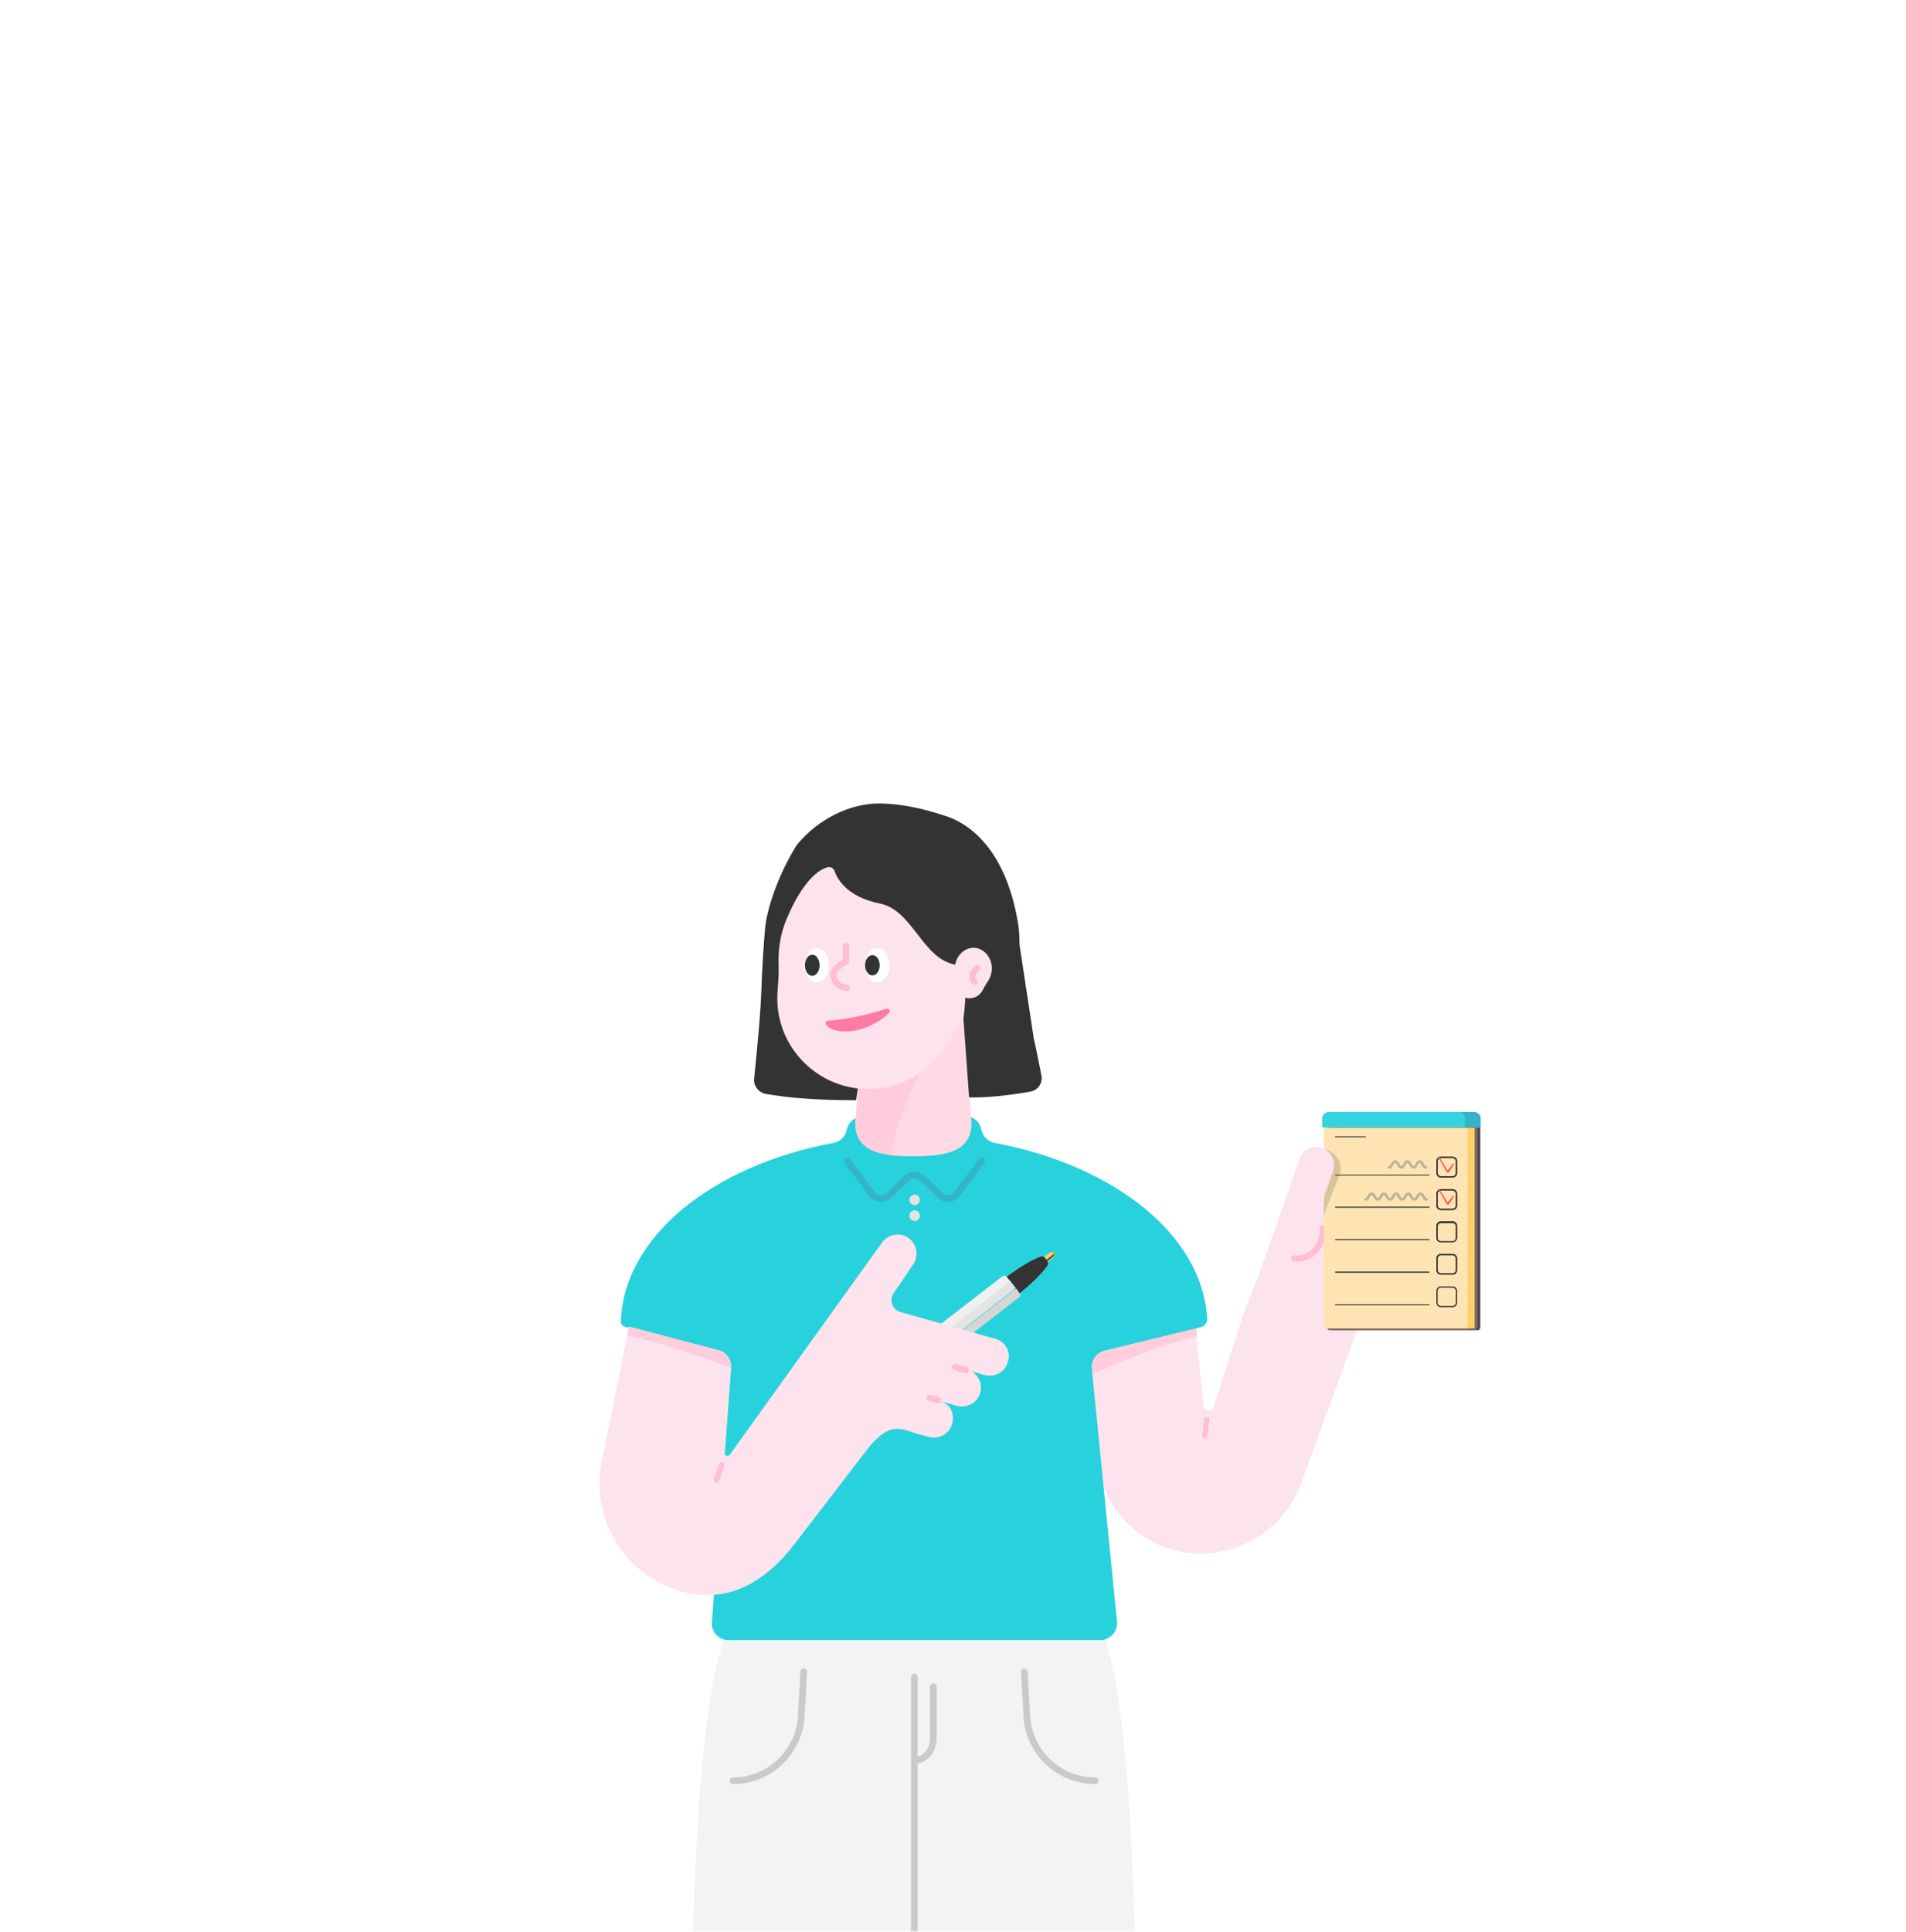 <svg width="382" height="387" viewBox="0 0 382 387" fill="none" xmlns="http://www.w3.org/2000/svg">
<mask id="mask0" mask-type="alpha" maskUnits="userSpaceOnUse" x="0" y="0" width="382" height="387">
<rect width="382" height="387" fill="#C4C4C4"/>
</mask>
<g mask="url(#mask0)">
<path d="M241.217 281.575C241.299 282.715 242.927 282.878 243.253 281.819L248.954 264.065L251.316 257.713C251.478 257.224 251.723 256.736 251.967 256.329L260.437 232.304C261.007 230.431 262.961 229.372 264.753 229.942C266.545 230.512 267.685 232.467 267.115 234.259L265.404 239.145C264.753 240.937 266.463 242.565 268.173 241.995C270.861 241.1 273.711 240.692 276.562 240.692H287.882C289.836 240.692 291.383 242.24 291.383 244.194C291.383 246.149 289.836 247.696 287.882 247.696H277.132C276.806 247.696 276.562 247.94 276.562 248.266C276.562 248.592 276.806 248.836 277.132 248.836H289.429C291.383 248.836 292.931 250.384 292.931 252.338C292.931 254.293 291.383 255.84 289.429 255.84H277.132C276.806 255.84 276.562 256.084 276.562 256.41C276.562 256.736 276.806 256.98 277.132 256.98H285.846C287.8 256.98 289.347 258.527 289.347 260.482C289.347 262.436 287.8 263.984 285.846 263.984H276.562H272.897L260.599 297.618C257.342 305.843 249.442 311.218 240.566 311.218C229.897 311.218 220.939 303.074 219.962 292.406L217.6 266.508L239.344 263.577L241.217 281.575Z" fill="#FDE3ED"/>
<path d="M268.255 259.667C267.196 256.736 268.336 250.139 269.965 247.044" stroke="#FFBED2" stroke-width="1.136" stroke-miterlimit="10" stroke-linecap="round" stroke-linejoin="round"/>
<path d="M265.079 246.067C265.323 249.895 262.473 252.501 259.378 252.094" stroke="#FFBED2" stroke-width="1.258" stroke-miterlimit="10" stroke-linecap="round" stroke-linejoin="round"/>
<path d="M239.507 263.658L217.763 266.59L218.577 275.385C225.825 272.29 232.91 269.358 239.914 267.648L239.507 263.658Z" fill="#FFCDDC"/>
<path d="M147.888 323.434C135.917 335.976 138.93 433.458 137.22 504.391C137.138 508.137 140.152 511.232 143.898 511.232H176.555C180.22 511.232 183.233 508.219 183.233 504.554V334.917V504.472C183.233 508.137 186.246 511.15 189.911 511.15H222.568C226.314 511.15 229.327 508.056 229.246 504.31C227.454 432.806 230.141 333.288 218.577 323.353" fill="#F3F3F5"/>
<path d="M183.233 504.147V335.976" stroke="#CACACA" stroke-width="1.338" stroke-miterlimit="10" stroke-linecap="round" stroke-linejoin="round"/>
<path d="M187.06 337.93V348.273C187.06 350.716 185.35 352.671 183.232 352.671" stroke="#CACACA" stroke-width="1.338" stroke-miterlimit="10" stroke-linecap="round" stroke-linejoin="round"/>
<path d="M205.303 334.917L205.791 343.794C206.199 351.042 212.225 356.743 219.473 356.743" stroke="#CACACA" stroke-width="1.338" stroke-miterlimit="10" stroke-linecap="round" stroke-linejoin="round"/>
<path d="M161.081 334.917L160.593 343.794C160.185 351.042 154.159 356.743 146.911 356.743" stroke="#CACACA" stroke-width="1.338" stroke-miterlimit="10" stroke-linecap="round" stroke-linejoin="round"/>
<path d="M143.979 270.499C145.526 270.906 146.585 272.372 146.504 274.001L142.676 324.981C142.513 326.936 144.06 328.565 146.015 328.565H220.531C222.486 328.565 224.033 326.854 223.87 324.9L218.821 274.163C218.658 272.535 219.717 270.987 221.346 270.58L240.728 265.857C241.461 265.694 241.95 264.961 241.95 264.228C241.054 247.452 223.3 233.444 199.357 228.965C197.973 228.721 196.996 227.662 196.67 226.277C196.426 225.056 195.611 224.079 194.39 223.753C186.897 221.228 179.486 221.228 171.994 223.753C170.854 224.16 169.958 225.137 169.714 226.277C169.469 227.662 168.411 228.721 167.026 228.965C142.839 233.444 124.922 247.777 124.434 264.798C124.434 265.287 124.759 265.612 125.167 265.775L143.979 270.499Z" fill="#28D2DC"/>
<path d="M196.752 232.548L191.784 239.226C190.969 240.285 189.422 240.447 188.445 239.47L184.861 236.05C183.966 235.235 182.581 235.235 181.685 236.05L178.102 239.47C177.125 240.366 175.578 240.285 174.763 239.226L169.795 232.548" stroke="#33B4C8" stroke-width="1.338" stroke-miterlimit="10" stroke-linecap="round" stroke-linejoin="round"/>
<path d="M183.314 241.425C182.729 241.425 182.255 240.951 182.255 240.366C182.255 239.782 182.729 239.308 183.314 239.308C183.899 239.308 184.373 239.782 184.373 240.366C184.373 240.951 183.899 241.425 183.314 241.425Z" fill="#E3E3E3"/>
<path d="M183.314 244.601C182.729 244.601 182.255 244.127 182.255 243.543C182.255 242.958 182.729 242.484 183.314 242.484C183.899 242.484 184.373 242.958 184.373 243.543C184.373 244.127 183.899 244.601 183.314 244.601Z" fill="#E3E3E3"/>
<path d="M192.842 199.565H173.297L171.506 223.671C170.691 230.594 176.066 231.652 183.07 231.652C189.992 231.652 195.448 230.594 194.634 223.671L192.842 199.565Z" fill="#FFDAE4"/>
<path opacity="0.5" d="M171.424 225.138C171.506 229.373 174.437 230.92 178.591 231.409C179.731 224.079 184.699 212.433 188.363 209.501L172.564 210.072L171.587 223.672C171.587 223.672 171.587 223.672 171.587 223.753V223.916C171.587 224.079 171.587 224.242 171.587 224.405C171.506 224.568 171.506 224.812 171.424 225.138Z" fill="#FFBED2"/>
<path d="M155.788 185.884C155.788 173.098 166.456 162.837 179.405 163.407C190.888 163.977 200.253 173.424 200.742 184.825C200.986 190.119 199.358 195.005 196.507 198.914C193.983 202.416 191.784 206.081 189.422 209.664C185.757 215.446 178.917 219.03 171.343 217.971C164.013 216.912 157.987 211.374 156.277 204.126C155.788 202.09 155.706 200.054 155.869 198.1C156.195 194.435 156.032 190.77 155.788 187.106C155.788 186.698 155.788 186.291 155.788 185.884Z" fill="#FDE3ED"/>
<path d="M165.968 204.452C165.56 204.452 165.316 204.94 165.56 205.266C166.131 206.081 167.596 206.651 169.307 206.651C173.216 206.651 176.718 204.452 178.184 202.904C178.509 202.497 178.184 201.927 177.695 202.09C173.379 203.393 169.388 204.289 165.968 204.452Z" fill="#FF7BA4"/>
<path d="M171.913 218.052C171.75 218.052 171.505 218.052 171.343 217.971C164.013 216.912 157.987 211.374 156.276 204.207C155.788 202.171 155.706 200.136 155.869 198.181C156.032 196.226 156.114 194.353 156.032 192.399C156.032 189.548 156.521 186.78 157.661 184.092C159.534 179.613 162.466 174.727 165.805 173.749C166.456 173.586 167.108 173.912 167.271 174.564C167.922 176.274 169.877 179.694 176.31 180.997C182.907 182.3 184.78 191.91 191.295 193.213C194.715 194.028 193.087 203.963 193.087 203.963L194.227 219.844C197.973 219.925 202.126 219.437 206.443 218.704C207.99 218.459 209.049 216.993 208.723 215.446C208.234 213.003 207.746 210.478 207.176 207.954L204.488 190.281C204.407 189.793 204.325 189.304 204.325 188.816C204.325 187.512 204.244 186.128 204 184.744C201.312 168.944 193.168 164.628 189.585 163.488C187.793 162.918 182.337 161.045 176.392 160.963C170.447 160.882 163.932 164.058 159.697 169.27C155.706 175.622 153.67 182.463 153.345 185.884C153.019 189.386 152.693 195.168 152.612 197.855C152.449 203.067 151.797 209.42 151.146 216.098C150.983 217.482 151.96 218.785 153.345 219.111C158.149 220.007 164.42 220.414 171.587 220.414L171.913 218.052Z" fill="#333333"/>
<path d="M191.377 194.028C191.377 191.666 193.168 189.793 195.286 189.874C197.159 189.956 198.706 191.747 198.788 193.865C198.788 194.842 198.543 195.738 198.055 196.471C197.648 197.122 197.24 197.774 196.915 198.425C196.345 199.484 195.204 200.135 193.901 199.973C192.68 199.81 191.702 198.751 191.377 197.448C191.295 197.041 191.295 196.715 191.295 196.308C191.377 195.656 191.295 194.923 191.295 194.272C191.377 194.19 191.377 194.109 191.377 194.028Z" fill="#FDE3ED"/>
<path d="M195.856 193.946L195.286 194.516C194.715 195.086 194.715 196.064 195.286 196.634" stroke="#FFBED2" stroke-width="1.258" stroke-miterlimit="10" stroke-linecap="round" stroke-linejoin="round"/>
<path d="M169.714 197.856C168.248 197.856 167.108 196.797 167.026 195.331C167.026 193.865 168.981 192.969 169.551 192.643V189.549" stroke="#FFBED2" stroke-width="1.258" stroke-miterlimit="10" stroke-linecap="round" stroke-linejoin="round"/>
<path d="M163.687 196.797C162.338 196.797 161.244 195.266 161.244 193.376C161.244 191.487 162.338 189.956 163.687 189.956C165.037 189.956 166.131 191.487 166.131 193.376C166.131 195.266 165.037 196.797 163.687 196.797Z" fill="white"/>
<path d="M175.822 196.797C174.473 196.797 173.379 195.266 173.379 193.376C173.379 191.487 174.473 189.956 175.822 189.956C177.171 189.956 178.265 191.487 178.265 193.376C178.265 195.266 177.171 196.797 175.822 196.797Z" fill="white"/>
<path d="M162.792 195.493C161.982 195.493 161.326 194.545 161.326 193.376C161.326 192.206 161.982 191.258 162.792 191.258C163.601 191.258 164.258 192.206 164.258 193.376C164.258 194.545 163.601 195.493 162.792 195.493Z" fill="#333333"/>
<path d="M174.844 195.412C174.035 195.412 173.378 194.5 173.378 193.376C173.378 192.251 174.035 191.34 174.844 191.34C175.654 191.34 176.31 192.251 176.31 193.376C176.31 194.5 175.654 195.412 174.844 195.412Z" fill="#333333"/>
<path d="M267.115 266.508H296.107C296.433 266.508 296.677 266.264 296.677 265.938V225.87H266.626V265.938C266.545 266.264 266.789 266.508 267.115 266.508Z" fill="#534741"/>
<path d="M296.595 225.87H268.173V224.078C268.173 223.345 268.743 222.775 269.476 222.775H295.455C296.188 222.775 296.758 223.345 296.758 224.078V225.626C296.84 225.789 296.758 225.87 296.595 225.87Z" fill="#33B4C8"/>
<path d="M293.664 225.87H265.323C265.16 225.87 264.997 225.707 264.997 225.544V224.078C264.997 223.345 265.567 222.775 266.3 222.775H292.279C293.012 222.775 293.582 223.345 293.582 224.078V225.87H293.664Z" fill="#33D4DE"/>
<path d="M266.544 266.508H295.537C295.862 266.508 296.107 266.264 296.107 265.938V225.87H266.056V265.938C265.974 266.264 266.219 266.508 266.544 266.508Z" fill="#7D6D61"/>
<path d="M295.54 266.098L265.489 266.098L265.489 225.948L295.54 225.948L295.54 266.098Z" fill="#FDD06E"/>
<path d="M294.157 266.098L265.327 266.098L265.327 225.948L294.157 225.948L294.157 266.098Z" fill="#FDE4B2"/>
<path d="M267.603 227.744C267.603 227.825 267.603 227.825 267.685 227.825H273.63C273.711 227.825 273.711 227.825 273.711 227.744C273.711 227.662 273.711 227.662 273.63 227.662H267.685C267.603 227.662 267.603 227.662 267.603 227.744Z" fill="#333333"/>
<path d="M267.603 227.744C267.603 227.825 267.603 227.825 267.685 227.825H273.63C273.711 227.825 273.711 227.825 273.711 227.744C273.711 227.662 273.711 227.662 273.63 227.662H267.685C267.603 227.662 267.603 227.662 267.603 227.744Z" fill="#333333"/>
<path d="M267.603 235.399C267.603 235.48 267.603 235.48 267.685 235.48H286.416C286.497 235.48 286.497 235.48 286.497 235.399C286.497 235.317 286.497 235.317 286.416 235.317H267.685C267.603 235.317 267.603 235.317 267.603 235.399Z" fill="#333333"/>
<path d="M288.777 235.887H291.139C291.628 235.887 292.035 235.48 292.035 234.991V232.63C292.035 232.141 291.628 231.734 291.139 231.734H288.777C288.289 231.734 287.881 232.141 287.881 232.63V234.991C287.881 235.48 288.289 235.887 288.777 235.887ZM291.139 231.978C291.465 231.978 291.79 232.304 291.79 232.63V234.991C291.79 235.317 291.465 235.643 291.139 235.643H288.777C288.451 235.643 288.126 235.317 288.126 234.991V232.63C288.126 232.304 288.451 231.978 288.777 231.978H291.139Z" fill="#333333"/>
<path d="M267.603 235.399C267.603 235.48 267.603 235.48 267.685 235.48H286.416C286.497 235.48 286.497 235.48 286.497 235.399C286.497 235.317 286.497 235.317 286.416 235.317H267.685C267.603 235.317 267.603 235.317 267.603 235.399Z" fill="#333333"/>
<path d="M288.777 235.887H291.139C291.628 235.887 292.035 235.48 292.035 234.991V232.63C292.035 232.141 291.628 231.734 291.139 231.734H288.777C288.289 231.734 287.881 232.141 287.881 232.63V234.991C287.881 235.48 288.289 235.887 288.777 235.887ZM291.139 231.978C291.465 231.978 291.79 232.304 291.79 232.63V234.991C291.79 235.317 291.465 235.643 291.139 235.643H288.777C288.451 235.643 288.126 235.317 288.126 234.991V232.63C288.126 232.304 288.451 231.978 288.777 231.978H291.139Z" fill="#333333"/>
<path d="M267.603 241.832C267.603 241.913 267.603 241.913 267.685 241.913H286.416C286.497 241.913 286.497 241.913 286.497 241.832C286.497 241.75 286.497 241.75 286.416 241.75H267.685C267.603 241.75 267.603 241.832 267.603 241.832Z" fill="#333333"/>
<path d="M288.777 242.402H291.139C291.628 242.402 292.035 241.995 292.035 241.507V239.145C292.035 238.656 291.628 238.249 291.139 238.249H288.777C288.289 238.249 287.881 238.656 287.881 239.145V241.507C287.881 241.995 288.289 242.402 288.777 242.402ZM291.139 238.493C291.465 238.493 291.79 238.819 291.79 239.145V241.507C291.79 241.832 291.465 242.158 291.139 242.158H288.777C288.451 242.158 288.126 241.832 288.126 241.507V239.145C288.126 238.819 288.451 238.493 288.777 238.493H291.139Z" fill="#333333"/>
<path d="M267.603 241.832C267.603 241.913 267.603 241.913 267.685 241.913H286.416C286.497 241.913 286.497 241.913 286.497 241.832C286.497 241.75 286.497 241.75 286.416 241.75H267.685C267.603 241.75 267.603 241.832 267.603 241.832Z" fill="#333333"/>
<path d="M288.777 242.402H291.139C291.628 242.402 292.035 241.995 292.035 241.507V239.145C292.035 238.656 291.628 238.249 291.139 238.249H288.777C288.289 238.249 287.881 238.656 287.881 239.145V241.507C287.881 241.995 288.289 242.402 288.777 242.402ZM291.139 238.493C291.465 238.493 291.79 238.819 291.79 239.145V241.507C291.79 241.832 291.465 242.158 291.139 242.158H288.777C288.451 242.158 288.126 241.832 288.126 241.507V239.145C288.126 238.819 288.451 238.493 288.777 238.493H291.139Z" fill="#333333"/>
<path d="M267.603 248.347C267.603 248.428 267.603 248.428 267.685 248.428H286.416C286.497 248.428 286.497 248.428 286.497 248.347C286.497 248.266 286.497 248.266 286.416 248.266H267.685C267.603 248.266 267.603 248.347 267.603 248.347Z" fill="#333333"/>
<path d="M288.777 248.836H291.139C291.628 248.836 292.035 248.429 292.035 247.94V245.578C292.035 245.09 291.628 244.683 291.139 244.683H288.777C288.289 244.683 287.881 245.09 287.881 245.578V247.94C287.881 248.51 288.289 248.836 288.777 248.836ZM291.139 245.008C291.465 245.008 291.79 245.334 291.79 245.66V248.022C291.79 248.347 291.465 248.673 291.139 248.673H288.777C288.451 248.673 288.126 248.347 288.126 248.022V245.66C288.126 245.334 288.451 245.008 288.777 245.008H291.139Z" fill="#333333"/>
<path d="M267.603 248.347C267.603 248.428 267.603 248.428 267.685 248.428H286.416C286.497 248.428 286.497 248.428 286.497 248.347C286.497 248.266 286.497 248.266 286.416 248.266H267.685C267.603 248.266 267.603 248.347 267.603 248.347Z" fill="#333333"/>
<path d="M288.777 248.836H291.139C291.628 248.836 292.035 248.429 292.035 247.94V245.578C292.035 245.09 291.628 244.683 291.139 244.683H288.777C288.289 244.683 287.881 245.09 287.881 245.578V247.94C287.881 248.51 288.289 248.836 288.777 248.836ZM291.139 245.008C291.465 245.008 291.79 245.334 291.79 245.66V248.022C291.79 248.347 291.465 248.673 291.139 248.673H288.777C288.451 248.673 288.126 248.347 288.126 248.022V245.66C288.126 245.334 288.451 245.008 288.777 245.008H291.139Z" fill="#333333"/>
<path d="M267.603 254.862C267.603 254.944 267.603 254.944 267.685 254.944H286.416C286.497 254.944 286.497 254.944 286.497 254.862C286.497 254.781 286.497 254.781 286.416 254.781H267.685C267.603 254.781 267.603 254.781 267.603 254.862Z" fill="#333333"/>
<path d="M288.777 255.351H291.139C291.628 255.351 292.035 254.944 292.035 254.455V252.094C292.035 251.605 291.628 251.198 291.139 251.198H288.777C288.289 251.198 287.881 251.605 287.881 252.094V254.455C287.881 254.944 288.289 255.351 288.777 255.351ZM291.139 251.442C291.465 251.442 291.79 251.768 291.79 252.094V254.455C291.79 254.781 291.465 255.107 291.139 255.107H288.777C288.451 255.107 288.126 254.781 288.126 254.455V252.094C288.126 251.768 288.451 251.442 288.777 251.442H291.139Z" fill="#333333"/>
<path d="M267.603 254.862C267.603 254.944 267.603 254.944 267.685 254.944H286.416C286.497 254.944 286.497 254.944 286.497 254.862C286.497 254.781 286.497 254.781 286.416 254.781H267.685C267.603 254.781 267.603 254.781 267.603 254.862Z" fill="#333333"/>
<path d="M288.777 255.351H291.139C291.628 255.351 292.035 254.944 292.035 254.455V252.094C292.035 251.605 291.628 251.198 291.139 251.198H288.777C288.289 251.198 287.881 251.605 287.881 252.094V254.455C287.881 254.944 288.289 255.351 288.777 255.351ZM291.139 251.442C291.465 251.442 291.79 251.768 291.79 252.094V254.455C291.79 254.781 291.465 255.107 291.139 255.107H288.777C288.451 255.107 288.126 254.781 288.126 254.455V252.094C288.126 251.768 288.451 251.442 288.777 251.442H291.139Z" fill="#333333"/>
<path d="M267.603 261.377C267.603 261.459 267.603 261.459 267.685 261.459H286.416C286.497 261.459 286.497 261.459 286.497 261.377C286.497 261.296 286.497 261.296 286.416 261.296H267.685C267.603 261.296 267.603 261.296 267.603 261.377Z" fill="#333333"/>
<path d="M267.603 261.377C267.603 261.459 267.603 261.459 267.685 261.459H286.416C286.497 261.459 286.497 261.459 286.497 261.377C286.497 261.296 286.497 261.296 286.416 261.296H267.685C267.603 261.296 267.603 261.296 267.603 261.377Z" fill="#333333"/>
<path d="M288.777 261.866H291.139C291.628 261.866 292.035 261.459 292.035 260.97V258.609C292.035 258.12 291.628 257.713 291.139 257.713H288.777C288.289 257.713 287.881 258.12 287.881 258.609V260.97C287.881 261.459 288.289 261.866 288.777 261.866ZM291.139 257.957C291.465 257.957 291.79 258.283 291.79 258.609V260.97C291.79 261.296 291.465 261.622 291.139 261.622H288.777C288.451 261.622 288.126 261.296 288.126 260.97V258.609C288.126 258.283 288.451 257.957 288.777 257.957H291.139Z" fill="#333333"/>
<path d="M289.918 234.747C289.999 234.91 290.243 234.991 290.406 234.829L291.383 233.281C291.465 233.2 291.465 233.118 291.383 233.118C291.302 233.037 291.302 233.037 291.221 233.118L290.162 234.421C290.162 234.421 290.162 234.421 290.08 234.421L288.452 231.734C288.452 231.652 288.37 231.652 288.289 231.734C288.207 231.815 288.207 231.897 288.289 231.897L289.918 234.747Z" fill="#FB5768"/>
<path d="M289.918 241.181C289.999 241.344 290.243 241.425 290.406 241.262L291.383 239.715C291.465 239.633 291.465 239.552 291.383 239.552C291.302 239.471 291.302 239.471 291.221 239.552L290.162 240.855C290.162 240.855 290.162 240.855 290.08 240.855L288.452 238.168C288.452 238.086 288.37 238.086 288.289 238.168C288.207 238.249 288.207 238.33 288.289 238.33L289.918 241.181Z" fill="#FB5768"/>
<path opacity="0.5" d="M273.711 240.285C274.281 240.285 274.281 239.145 274.933 239.145C275.503 239.145 275.503 240.285 276.154 240.285C276.724 240.285 276.724 239.145 277.376 239.145C277.946 239.145 277.946 240.285 278.597 240.285C279.249 240.285 279.167 239.145 279.819 239.145C280.389 239.145 280.389 240.285 281.041 240.285C281.611 240.285 281.611 239.145 282.262 239.145C282.832 239.145 282.832 240.285 283.484 240.285C284.054 240.285 284.054 239.145 284.705 239.145C285.357 239.145 285.275 240.285 285.927 240.285" stroke="#808080" stroke-width="0.523" stroke-miterlimit="10" stroke-linecap="round"/>
<path opacity="0.5" d="M278.435 233.851C279.005 233.851 279.005 232.711 279.656 232.711C280.226 232.711 280.226 233.851 280.878 233.851C281.448 233.851 281.448 232.711 282.099 232.711C282.669 232.711 282.669 233.851 283.321 233.851C283.891 233.851 283.891 232.711 284.542 232.711C285.194 232.711 285.113 233.851 285.764 233.851" stroke="#808080" stroke-width="0.523" stroke-miterlimit="10" stroke-linecap="round"/>
<path d="M265.323 230.105V243.787C265.323 243.461 266.056 241.506 266.219 241.099L268.499 235.317C269.232 233.118 267.847 230.756 265.323 230.105Z" fill="#4D4D4D" fill-opacity="0.2"/>
<path d="M209.798 252.941L209.05 251.976L210.531 250.828L211.279 251.794L209.798 252.941Z" fill="#FDD065"/>
<path d="M210.515 250.872H211.166C211.329 250.872 211.492 251.035 211.492 251.279L211.329 251.849L210.515 250.872Z" fill="#FDD065"/>
<path d="M209.456 252.582L210.922 251.442L211.329 251.035L211.411 251.198L211.166 251.687L209.7 252.827L209.456 252.582Z" fill="#4D4D4D"/>
<path d="M176.229 280.679L173.786 277.584L170.365 280.271C170.121 280.516 170.039 280.923 170.284 281.167L171.913 283.285C172.157 283.529 172.564 283.61 172.808 283.366L176.229 280.679Z" fill="#333333"/>
<path d="M204.244 259.178L201.638 255.839C204.326 253.885 206.606 252.5 208.479 251.768C208.886 251.605 209.293 251.768 209.538 252.093L209.701 252.338L209.864 252.582C210.108 252.908 210.108 253.315 209.864 253.641C208.723 255.188 206.85 257.061 204.244 259.178Z" fill="#333333"/>
<path d="M202.534 256.736L201.72 255.759C201.557 255.515 201.149 255.515 200.905 255.677L173.542 276.852C173.297 277.014 173.216 277.422 173.46 277.666L174.275 278.643L202.534 256.736Z" fill="#F0F0F0"/>
<path d="M175.397 279.896L174.299 278.48L202.493 256.632L203.59 258.048L175.397 279.896Z" fill="#E4E4E4"/>
<path d="M204.407 259.179L203.674 258.12L175.496 279.946L176.229 280.923C176.392 281.167 176.799 281.249 177.043 281.004L204.325 259.83C204.57 259.749 204.57 259.423 204.407 259.179Z" fill="#D5D5D5"/>
<path d="M179.975 273.43L179.731 273.105L179.079 272.86L178.346 273.593L178.835 274.245L179.975 273.43Z" fill="#333333"/>
<path d="M178.428 273.512C178.428 273.512 178.346 273.593 178.428 273.593V273.512L178.021 273.105V273.023C178.591 272.616 179.161 272.453 179.568 272.86L179.975 273.43C179.568 272.942 178.998 273.105 178.428 273.512Z" fill="#4D4D4D"/>
<path d="M178.116 274.754L177.767 274.303L178.475 273.755L178.824 274.205L178.116 274.754Z" fill="#333333"/>
<path d="M177.769 274.324L177.719 274.26L178.427 273.711L178.477 273.775L177.769 274.324Z" fill="#808080"/>
<path d="M178.184 274.815L177.939 274.571L177.451 274.408L176.881 274.896L177.288 275.466L178.184 274.815Z" fill="#333333"/>
<path d="M176.962 274.897C176.962 274.897 176.881 274.978 176.962 274.897L176.636 274.571V274.489C177.125 274.164 177.532 274.001 177.858 274.408L178.184 274.815C177.858 274.408 177.451 274.571 176.962 274.897Z" fill="#4D4D4D"/>
<path d="M175.789 276.557L175.44 276.106L176.084 275.607L176.433 276.058L175.789 276.557Z" fill="#333333"/>
<path d="M175.425 276.057L175.375 275.992L176.019 275.493L176.069 275.558L175.425 276.057Z" fill="#808080"/>
<path d="M211.247 251.116C211.166 251.035 211.166 250.954 211.166 250.872C211.329 250.872 211.492 251.035 211.41 251.198C211.41 251.198 211.329 251.116 211.247 251.116Z" fill="#FDA846"/>
<path d="M199.52 268.219L180.464 262.844C178.835 262.355 178.183 260.482 179.079 259.098L183.07 253.234C184.21 251.442 183.721 249.162 182.011 247.941C180.219 246.8 177.939 247.289 176.718 248.999L146.259 291.429C145.852 291.918 145.119 291.592 145.201 290.94L145.282 290.777L146.504 274.001C146.585 272.372 145.608 270.906 143.979 270.499L126.063 265.776L120.606 292.813C118.326 304.215 125.085 315.453 136.242 318.711C145.445 321.48 153.1 317.164 158.964 309.671L173.867 290.289C178.021 284.995 180.382 286.054 183.396 287.113L186.083 287.846C188.119 288.416 190.236 287.275 190.806 285.321C191.377 283.285 190.562 281.33 188.526 280.679L191.539 281.575C193.413 282.145 195.448 281.33 196.263 279.539C197.077 277.666 196.344 275.63 194.634 274.652L197.24 275.467C199.276 276.037 201.393 274.897 201.964 272.942C202.697 270.906 201.556 268.789 199.52 268.219Z" fill="#FDE3ED"/>
<path d="M144.631 293.464L143.572 296.477" stroke="#FFBED2" stroke-width="1.081" stroke-miterlimit="10" stroke-linecap="round" stroke-linejoin="round"/>
<path d="M241.869 284.425L241.462 287.601" stroke="#FFBED2" stroke-width="1.081" stroke-miterlimit="10" stroke-linecap="round" stroke-linejoin="round"/>
<path d="M193.575 274.489L191.458 273.838" stroke="#FFBED2" stroke-width="1.258" stroke-miterlimit="10" stroke-linecap="round" stroke-linejoin="round"/>
<path d="M188.037 280.515L186.327 280.027" stroke="#FFBED2" stroke-width="1.258" stroke-miterlimit="10" stroke-linecap="round" stroke-linejoin="round"/>
<path d="M143.979 270.498L126.062 265.775L125.737 267.567C132.496 268.951 139.418 271.394 146.504 274.082V274C146.666 272.371 145.608 270.906 143.979 270.498Z" fill="#FFCDDC"/>
<path d="M264.834 229.942C262.961 229.372 261.007 230.431 260.518 232.304L252.048 256.329L263.287 240.041H265.404C265.404 239.715 265.405 239.471 265.567 239.145L267.278 234.259C267.685 232.467 266.708 230.512 264.834 229.942Z" fill="#FDE3ED"/>
</g>
</svg>
